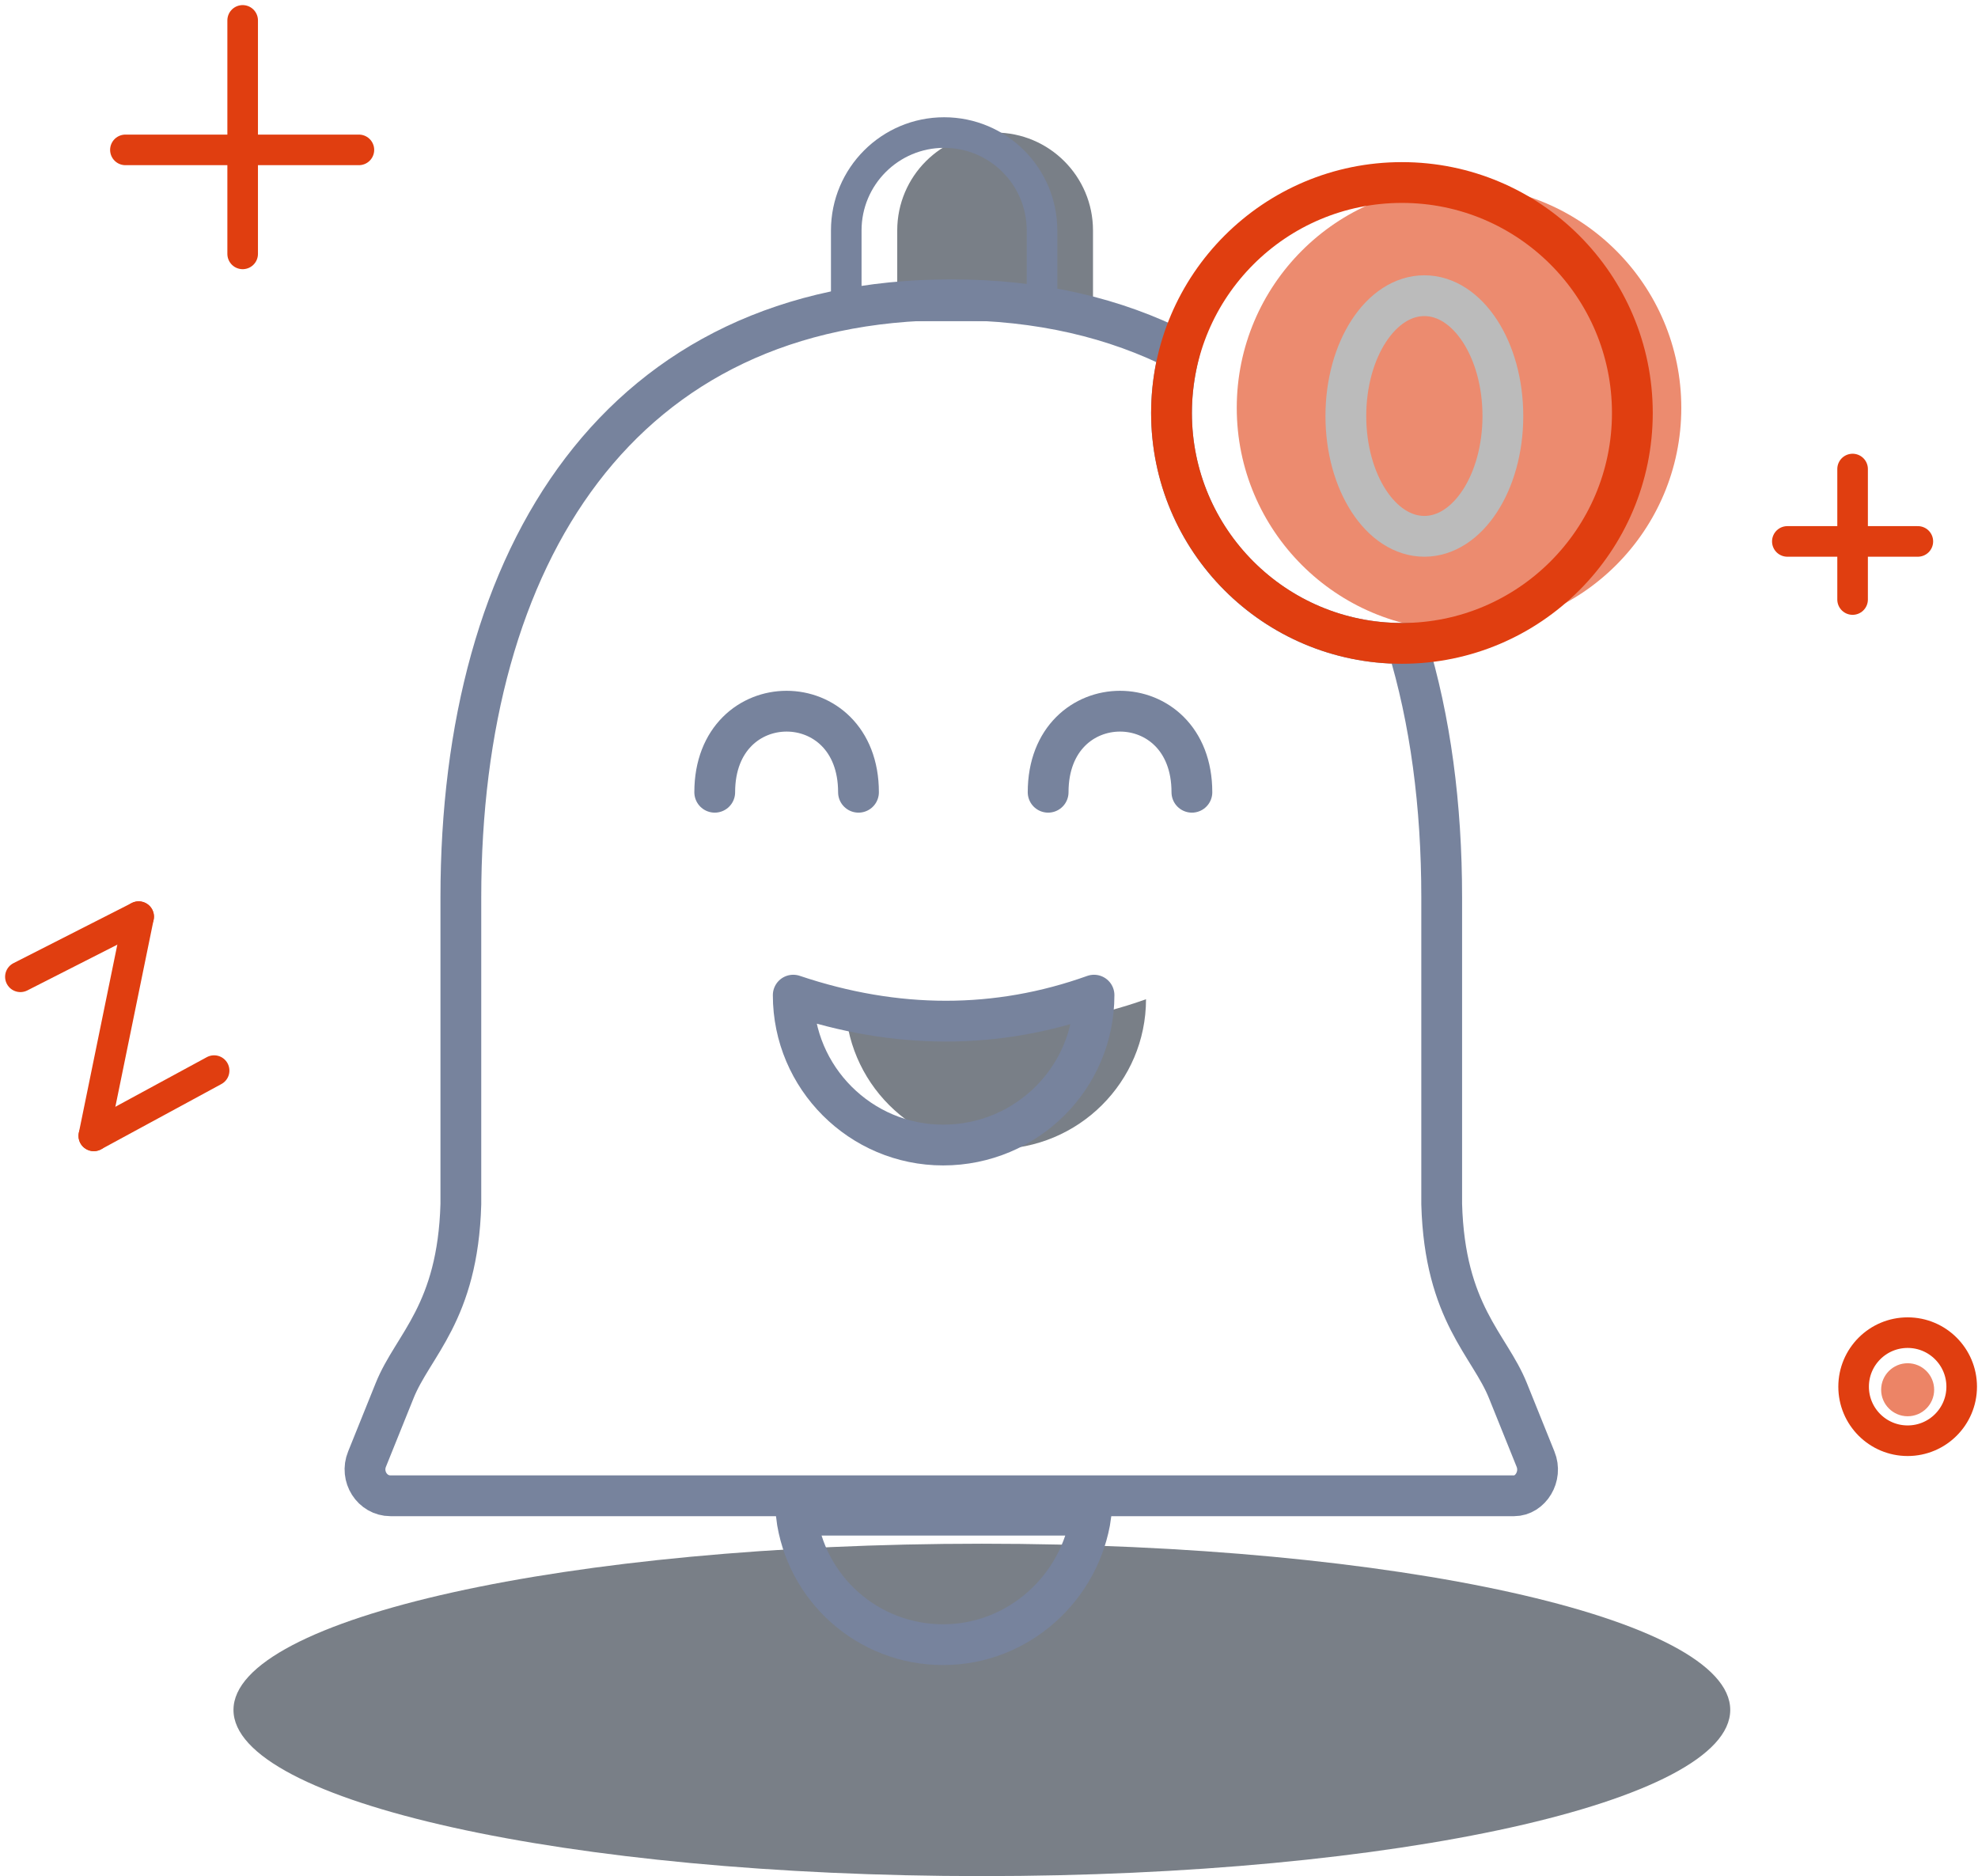 <svg width="194" height="184" viewBox="0 0 194 184" fill="none" xmlns="http://www.w3.org/2000/svg">
<path opacity="0.6" d="M143.1 61.8C155.14 61.8 164.9 52.04 164.9 40C164.9 27.96 155.14 18.2 143.1 18.2C131.06 18.2 121.3 27.96 121.3 40C121.3 52.04 131.06 61.8 143.1 61.8Z" fill="#E03E10"/>
<path opacity="0.6" d="M96.3 184C136.838 184 169.7 176.703 169.7 167.7C169.7 158.698 136.838 151.4 96.3 151.4C55.762 151.4 22.9 158.698 22.9 167.7C22.9 176.703 55.762 184 96.3 184Z" fill="#212B38"/>
<path opacity="0.6" d="M97.6 112.7C89.5 112.7 82.9 106.1 82.9 98C93 101.4 102.9 101.4 112.4 98C112.4 106.1 105.8 112.7 97.6 112.7Z" fill="#212B38"/>
<path opacity="0.6" d="M187.1 138.9C188.536 138.9 189.7 137.736 189.7 136.3C189.7 134.864 188.536 133.7 187.1 133.7C185.664 133.7 184.5 134.864 184.5 136.3C184.5 137.736 185.664 138.9 187.1 138.9Z" fill="#DF3200"/>
<path opacity="0.6" d="M97.6 13C92.3 13 88 17.3 88 22.6V30H107.2V22.6C107.2 17.3 102.9 13 97.6 13Z" fill="#212B38"/>
<path d="M102.8 77.7C102.8 67.1 116.9 67.1 116.9 77.7" stroke="#77839D" stroke-width="4" stroke-miterlimit="10" stroke-linecap="round" stroke-linejoin="round"/>
<path d="M78.1 148.6C79 155.8 85.1 161.3 92.5 161.3C99.9 161.3 106 155.7 107 148.6H78.1Z" stroke="#77839D" stroke-width="4" stroke-miterlimit="10"/>
<path d="M92.5 112.3C84.4 112.3 77.8 105.7 77.8 97.6C87.9 101 97.8 101 107.3 97.6C107.3 105.7 100.7 112.3 92.5 112.3Z" stroke="#77839D" stroke-width="4" stroke-miterlimit="10" stroke-linecap="round" stroke-linejoin="round"/>
<path d="M147.9 136.4C146.1 131.9 141.7 128.8 141.4 118.1V88C141.4 79 140.3 70.6 138 63.1C137.8 63.1 137.7 63.1 137.5 63.1C125 63.1 114.9 53 114.9 40.5C114.9 38.4 115.2 36.4 115.7 34.4C109.4 31.2 102 29.4 93.3 29.4C60.8 29.4 45.2 54.4 45.2 88V118.1C44.9 128.8 40.5 131.9 38.7 136.4L36 143.1C35.3 144.8 36.5 146.7 38.3 146.7H93.4H148.5C150.1 146.7 151.3 144.8 150.6 143.1L147.9 136.4Z" stroke="#77839D" stroke-width="4" stroke-miterlimit="10"/>
<path d="M92.6 13C87.3 13 83 17.3 83 22.6V30H102.2V22.6C102.2 17.3 97.9 13 92.6 13Z" stroke="#77839D" stroke-width="3" stroke-miterlimit="10" stroke-linecap="round" stroke-linejoin="round"/>
<path d="M137.5 63.1C149.982 63.1 160.1 52.981 160.1 40.5C160.1 28.018 149.982 17.9 137.5 17.9C125.018 17.9 114.9 28.018 114.9 40.5C114.9 52.981 125.018 63.1 137.5 63.1Z" stroke="#E03E10" stroke-width="4" stroke-miterlimit="10"/>
<path d="M139.7 52.6C143.953 52.6 147.4 47.317 147.4 40.8C147.4 34.283 143.953 29 139.7 29C135.447 29 132 34.283 132 40.8C132 47.317 135.447 52.6 139.7 52.6Z" stroke="#BBBBBB" stroke-width="4" stroke-miterlimit="10"/>
<path d="M70.1 77.7C70.1 67.1 84.2 67.1 84.2 77.7" stroke="#77839D" stroke-width="4" stroke-miterlimit="10" stroke-linecap="round" stroke-linejoin="round"/>
<path d="M187.1 141.3C190.027 141.3 192.4 138.927 192.4 136C192.4 133.073 190.027 130.7 187.1 130.7C184.173 130.7 181.8 133.073 181.8 136C181.8 138.927 184.173 141.3 187.1 141.3Z" stroke="#E03E10" stroke-width="3" stroke-miterlimit="10"/>
<path d="M181.7 46V58.8" stroke="#E03E10" stroke-width="3" stroke-miterlimit="10" stroke-linecap="round" stroke-linejoin="round"/>
<path d="M188.1 53.1H175.3" stroke="#E03E10" stroke-width="3" stroke-miterlimit="10" stroke-linecap="round" stroke-linejoin="round"/>
<path d="M23.8 2V24.9" stroke="#E03E10" stroke-width="3" stroke-miterlimit="10" stroke-linecap="round" stroke-linejoin="round"/>
<path d="M35.2 14.7H12.3" stroke="#E03E10" stroke-width="3" stroke-miterlimit="10" stroke-linecap="round" stroke-linejoin="round"/>
<path d="M2 95.8L13.6 89.9" stroke="#E03E10" stroke-width="3" stroke-miterlimit="10" stroke-linecap="round" stroke-linejoin="round"/>
<path d="M9.2 111.4L13.6 89.9" stroke="#E03E10" stroke-width="3" stroke-miterlimit="10" stroke-linecap="round" stroke-linejoin="round"/>
<path d="M21 105L9.2 111.4" stroke="#E03E10" stroke-width="3" stroke-miterlimit="10" stroke-linecap="round" stroke-linejoin="round"/>
</svg>
